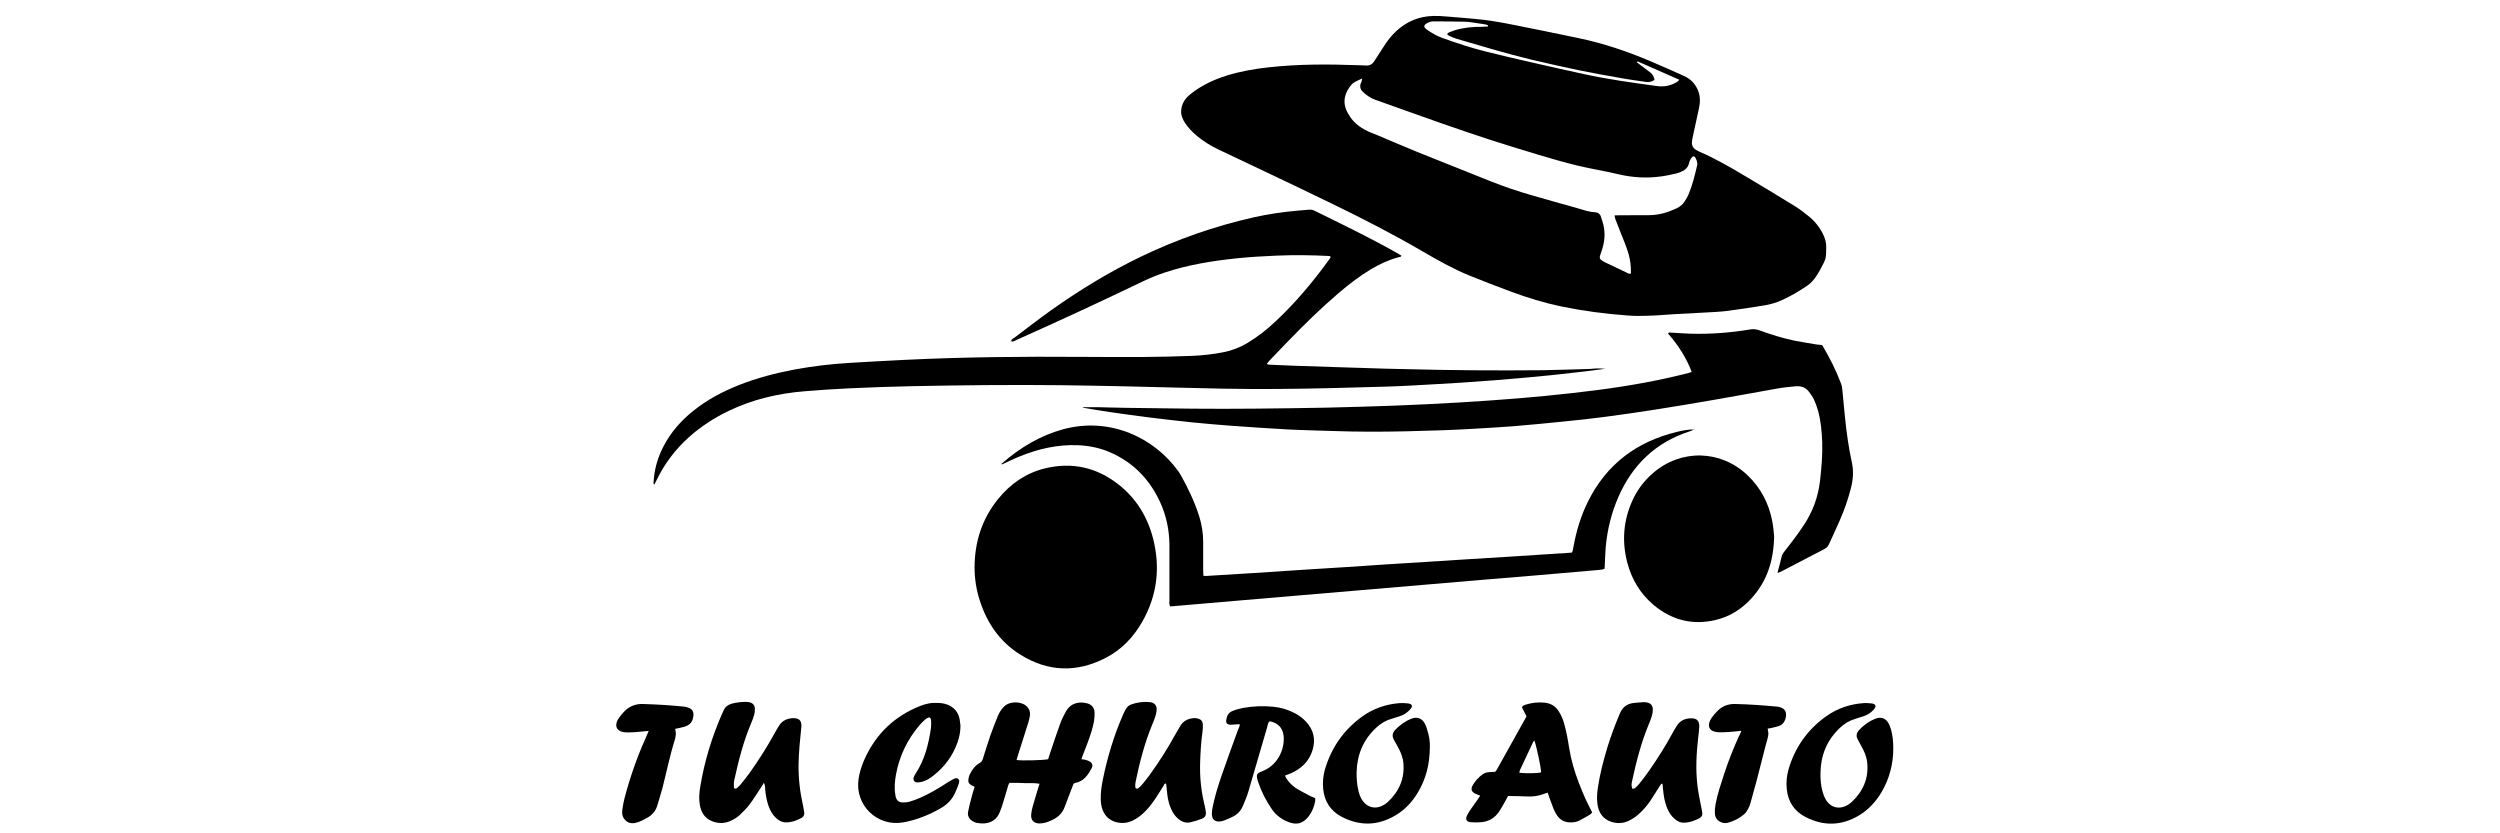 <?xml version="1.0" encoding="utf-8"?>
<!-- Generator: Adobe Illustrator 26.5.0, SVG Export Plug-In . SVG Version: 6.00 Build 0)  -->
<svg version="1.1" id="logo" xmlns="http://www.w3.org/2000/svg" xmlns:xlink="http://www.w3.org/1999/xlink" width="150" height="50" x="0px" y="0px"
	 viewBox="0 0 1207.1 768" style="enable-background:new 0 0 1207.1 768;" xml:space="preserve">
<path d="M993.7,289.6c-7.8,0.5-15.6,1.2-23.5,1.4c-6.1,0.2-12.2,0.3-18.2-0.2c-20.8-1.5-41.3-4.2-61.7-8.4
	c-15.8-3.3-31.3-8.1-46.4-13.7c-12.7-4.7-25.4-9.6-38-14.7c-14.7-6-28.5-13.7-42.2-21.7c-27.5-16.1-55.8-30.6-84.4-44.5
	c-21.6-10.5-43.2-20.8-64.9-31.1c-13.3-6.3-26.6-12.5-39.9-18.9c-7.1-3.4-13.8-7.5-19.8-12.5c-4.2-3.5-8-7.4-11-12
	c-2-3.1-3.6-6.4-3.6-10.2c0-6.2,2.7-11.1,7.1-15.1c1.9-1.7,4-3.2,6.1-4.7c8.9-6.1,18.6-10.5,28.9-13.7c12.7-3.9,25.8-6.2,39-7.6
	c27.2-3,54.6-2.9,81.9-1.9c2.4,0.1,4.8,0.1,7.2,0.3c3.4,0.2,5.9-1.1,7.7-3.9c2.9-4.4,5.8-8.8,8.6-13.3c3.3-5.3,7.1-10.2,11.7-14.5
	c9.7-9,21.1-13.7,34.3-14c4-0.1,8,0.1,12,0.5c8.3,0.6,16.6,1.4,24.9,2.1c12.5,1,24.8,3.2,37,5.6c20.1,4,40.1,8.1,60.2,12.3
	c22.5,4.7,44.1,12,65.2,20.9c10.6,4.5,21.1,9.2,31.6,13.9c6.8,3,11.3,8.2,13.6,15.2c1.5,4.7,1.3,9.4,0.3,14.2
	c-2.1,9.5-4.2,19-6.2,28.6c-0.2,0.8-0.2,1.6-0.3,2.4c-0.4,3.4,0.8,6,3.7,7.7c1.1,0.7,2.2,1.3,3.4,1.8c14.4,6.2,28,14.1,41.4,22.1
	c15.7,9.3,31.3,18.7,46.8,28.3c4.6,2.9,8.9,6.2,13.1,9.7c5.8,4.9,10.3,10.9,13.3,17.9c1.3,3.1,2,6.3,2,9.8c-0.1,10.5,0,10.5-5.1,20
	c-1.3,2.4-2.7,4.8-4.2,7c-2.2,3.3-4.9,6.4-8.2,8.6c-7.4,5-15.1,9.6-23.3,13.3c-5.3,2.4-10.8,4-16.5,4.9c-10.9,1.7-21.8,3.5-32.7,4.9
	c-7.6,1-15.3,1.3-22.9,1.7C1012.3,288.7,1003,289.1,993.7,289.6L993.7,289.6z M707,72.3c-2.8,1.3-4.8,2.1-6.5,3.1
	c-1.2,0.7-2.5,1.5-3.4,2.6c-5.8,6.8-9.1,15.5-3.7,25.7c0.6,1.1,1.3,2.2,2,3.3c4.7,7.5,11.8,12,19.8,15.3c2.2,0.9,4.5,1.8,6.7,2.7
	c12.2,5.1,24.4,10.4,36.7,15.4c22.1,8.9,44.2,17.7,66.3,26.5c12.6,5,25.5,9.4,38.5,13.1c13.7,3.9,27.3,7.9,41,11.6
	c5.7,1.6,11.2,3.8,17.2,4c2.6,0.1,4.6,1.6,5.4,4.2c1,3.2,2.1,6.4,2.7,9.7c1.5,8.4,0,16.5-3,24.4c-1.5,3.9-1,5.1,2.5,7
	c0.3,0.2,0.6,0.3,0.8,0.5c7.5,3.6,15,7.1,22.5,10.7c0.5,0.2,1.2,0.2,1.7,0.3c0.2-0.5,0.4-0.8,0.4-1.1c0.1-5.8-0.5-11.5-2.1-17
	c-2-6.9-4.8-13.6-7.5-20.2c-1.6-4-3.2-8-4.7-12.1c-0.4-1-0.5-2.1-0.8-3.5c1.9,0,3.4-0.1,5-0.1c9.1,0,18.2,0,27.3-0.1
	c8.8-0.1,17-2.6,24.9-6.3c3.1-1.5,5.7-3.6,7.5-6.5c1.3-2,2.6-4.1,3.5-6.3c3.6-8.6,5.8-17.6,7.9-26.6c0.7-2.9-0.5-5.3-1.8-7.7
	c-0.6-1-2-1-2.8-0.1c-1.4,1.6-2.3,3.4-2.8,5.5c-0.8,3.5-3,6-6.2,7.5c-1.7,0.8-3.5,1.6-5.3,2c-4.5,1-9.1,2.1-13.6,2.7
	c-13.6,2-27.1,1.2-40.5-2c-2.5-0.6-5-1.2-7.5-1.7c-10.3-2.1-20.7-4-31-6.5c-11.5-2.8-22.8-6.1-34.2-9.5
	c-15.3-4.6-30.6-9.3-45.8-14.2c-14.4-4.7-28.8-9.6-43.1-14.6c-20.7-7.2-41.2-14.7-61.9-22c-4.3-1.5-7.9-4-11.3-7.1
	c-2.4-2.2-3.2-4.7-2.3-7.8C706.3,75.8,706.6,74.5,707,72.3L707,72.3z M822.7,24.5c0.1-0.4,0.1-0.7,0.2-1.1c-0.7-0.3-1.3-0.7-2-0.8
	c-1.9-0.4-3.8-0.6-5.7-0.9c-4.6-0.6-9.2-1.6-13.8-1.7c-9.6-0.3-19.2-0.2-28.8-0.3c-2.3,0-4.4,0.7-6.3,1.9c-2.7,1.6-2.8,3.3-0.4,5.2
	c0.2,0.2,0.5,0.4,0.8,0.6c4.4,3,8.9,5.7,13.9,7.5c13.4,4.8,26.9,9.3,40.7,12.7c13.2,3.3,26.4,6.4,39.6,9.4
	c16.7,3.8,33.3,7.6,50,11.2c22.3,4.9,45,8,67.6,11.1c7,1,13.3-0.4,19.2-4.2c0.5-0.3,0.8-0.8,1.5-1.6c-13-5.8-25.7-11.4-38.3-16.9
	c-0.1-0.1-0.4,0.3-1,0.7c1.2,0.9,2.3,1.8,3.4,2.6c3.1,2.3,6.1,4.6,9.2,6.9c2.3,1.7,3.3,4.1,3.9,6.8c-2.6,1.8-5.2,2.3-8,1.9
	c-7.6-1.2-15.2-2.1-22.7-3.5c-12.7-2.2-25.5-4.5-38.2-7.1c-15-3.1-30-6.5-44.9-10c-23.1-5.6-45.9-12.5-68.8-19.2
	c-2.3-0.7-4.5-1.7-6.7-2.7c-0.7-0.3-1.2-0.9-2-1.6c0.9-0.7,1.4-1.4,2-1.6c1.8-0.7,3.6-1.4,5.4-2c8.2-2.4,16.6-3.2,25.1-3.1
	C819.5,24.5,821.1,24.5,822.7,24.5L822.7,24.5z"/>
<path d="M383.5,314.4c0.2-1.9,1.9-2.5,3.1-3.3c11.1-8.4,22.1-16.9,33.4-25c26.5-18.8,54.2-35.7,83.5-49.8
	c33-15.8,67.3-27.8,103-35.9c13.3-3,26.7-5,40.2-6.2c3.8-0.3,7.6-0.6,11.5-1c1.6-0.1,3.1,0.2,4.6,0.9c24.8,12.2,49.7,24.2,73.8,37.7
	c2.2,1.2,4.4,2.6,6.5,3.8c-0.5,1.4-1.6,1.2-2.4,1.4c-9.2,2.4-17.7,6.4-25.8,11.2c-10.6,6.4-20.3,13.9-29.7,21.9
	C669,284,653.8,298.8,639,314.1c-5.9,6.1-11.8,12.2-17.6,18.3c-0.8,0.9-1.5,1.9-2.4,3c1.8,1,3.5,0.7,5,0.8c7,0.3,14.1,0.6,21.1,0.9
	c13.3,0.5,26.5,0.9,39.8,1.3c14.9,0.5,29.7,1,44.6,1.4c5.9,0.2,11.8,0.2,17.8,0.4c41.7,1.1,83.5,1.4,125.2,1
	c14.9-0.2,29.7-0.8,44.6-1.2c1.9-0.1,3.8-0.4,5.7-0.4c2.7-0.1,5.4,0,8.1,0.3c-5.7,0.7-11.3,1.5-17,2.2c-10.3,1.2-20.6,2.4-31,3.5
	c-8,0.8-15.9,1.6-23.9,2.3c-10.2,0.9-20.4,1.8-30.6,2.6c-10.2,0.8-20.4,1.5-30.6,2.2c-15.6,1-31.3,1.8-46.9,2.7
	c-8.1,0.4-16.3,0.8-24.4,1c-16.3,0.5-32.6,0.9-48.9,1.3c-32.9,0.8-65.9,1.1-98.8,0.5c-29.4-0.5-58.8-1.5-88.2-2.1
	c-20.6-0.5-41.2-0.8-61.9-1.1c-45.4-0.5-90.8,0-136.2,0.9c-19.5,0.4-39,1.1-58.5,2c-13.7,0.6-27.5,1.6-41.1,2.7
	c-24.4,2-47.9,7.5-70.1,18.2c-13,6.3-25.1,14.1-35.9,23.7c-12.7,11.3-22.8,24.6-30.2,39.9c-0.7,1.4-1.4,2.8-2.1,4.2
	c-1.2-0.9-0.8-1.9-0.7-2.7c0.7-11.5,3.8-22.3,9.1-32.5c6.7-13,16.2-23.7,27.5-32.8c12.7-10.2,26.9-17.7,42-23.7
	c16.7-6.6,34-11.1,51.6-14.4c16.4-3,32.9-5,49.5-6c16.9-1,33.8-2,50.8-2.8c54.6-2.7,109.3-3.2,164-2.8c19.2,0.1,38.4,0.2,57.6,0.1
	c14.5-0.1,29.1-0.5,43.6-1c10.1-0.4,20.1-1.5,30-3.5c7.6-1.6,14.7-4.3,21.4-8.3c9.5-5.7,18.2-12.5,26.2-20.1
	c18.5-17.3,34.7-36.7,49.5-57.2c0.5-0.6,0.8-1.3,1.2-1.9c-0.4-1.2-1.3-1-2-1.1c-16-0.8-32-1-48-0.3c-12,0.5-24,1.2-35.9,2.4
	c-22.8,2.4-45.3,5.9-67.1,13.2c-7,2.3-13.8,5.1-20.4,8.3c-38.3,18.4-76.9,36.3-115.7,53.6c-1.6,0.7-3,1.9-4.9,1.6L383.5,314.4
	L383.5,314.4z"/>
<path d="M349.7,522.5c0.2-23.3,6.9-44.4,21.7-62.6c11.4-14.1,25.7-24,43.4-28.3c24.9-6,47.6-0.8,67.7,15
	c16.2,12.8,26.6,29.7,31.7,49.6c6.9,26.9,3.8,52.7-10,76.9c-8.1,14.2-19.1,25.7-33.7,33.2c-26.8,13.9-53.3,12.9-78.8-3.1
	c-18.5-11.6-30.3-28.6-37-49.2C351.3,543.8,349.7,533.3,349.7,522.5L349.7,522.5z"/>
<path d="M1130.6,318c0.4,0.4,0.5,0.5,0.6,0.6c6.6,11.2,12.5,22.7,17,34.8c0.8,2.1,1.1,4.3,1.3,6.5c0.9,8.6,1.6,17.2,2.5,25.8
	c1.4,13.5,3.3,27,6.2,40.3c1.8,8.1,1.2,15.9-0.8,23.7c-2.6,10.4-6.2,20.5-10.5,30.3c-3.1,7.2-6.5,14.3-9.7,21.4
	c-1,2.2-2.4,3.6-4.5,4.7c-13.3,6.9-26.6,13.9-40,20.8c-0.8,0.4-1.7,0.7-3,1.2c0.3-1.2,0.4-2,0.6-2.7c1-3.9,2.2-7.7,3-11.6
	c0.4-2,1.2-3.6,2.4-5.1c3.5-4.5,7.1-9.1,10.5-13.7c2.7-3.6,5.2-7.3,7.7-11c8.3-12.5,13.3-26.1,15-41c1.3-11.8,2.4-23.5,2-35.4
	c-0.4-9.8-1.2-19.5-3.8-28.9c-1-3.5-2.2-7-3.7-10.3c-1.2-2.6-2.9-4.9-4.6-7.2c-3-4.1-7.2-5.6-12.2-5.2c-5.6,0.5-11.2,1-16.7,2
	c-20,3.5-39.9,7.3-59.9,10.7c-18.3,3.2-36.5,6.2-54.9,9.1c-14.8,2.3-29.7,4.4-44.6,6.4c-12.4,1.6-24.8,3-37.2,4.2
	c-15.6,1.6-31.2,3.1-46.8,4.4c-12,1-23.9,1.5-35.9,2.3c-21.2,1.3-42.5,1.9-63.8,2.4c-22.4,0.5-44.8,0.5-67.2-0.3
	c-13.6-0.5-27.2-0.7-40.8-1.4c-17.4-0.9-34.8-2.2-52.2-3.4c-12.3-0.9-24.5-2-36.8-3.2c-12.6-1.3-25.1-2.8-37.6-4.3
	c-12.5-1.6-25-3.3-37.5-5.1c-8.2-1.2-16.4-2.6-24.6-4c-0.3,0-0.5-0.3-0.8-0.5c5.3,0,10.5-0.1,15.8,0c9.1,0.2,18.2,0.5,27.3,0.6
	c38.5,0.6,77.1,1.1,115.6,0.7c21.8-0.2,43.5-0.5,65.2-0.9c21.4-0.5,42.8-1.1,64.2-1.9c19.8-0.8,39.6-1.7,59.4-2.9
	c18-1.1,36-2.3,54.1-3.8c16.4-1.4,32.8-2.9,49.2-4.8c30-3.3,59.9-7.6,89.4-14.2c5.8-1.3,11.5-2.7,17.3-4.1c1.2-0.3,2.4-0.8,3.8-1.3
	c-5.1-13.3-12.6-24.9-21.8-35.3c0.5-1.2,1.4-0.9,2.1-0.9c5.9,0.3,11.8,0.8,17.7,1c18.7,0.6,37.4-0.8,55.9-3.9c3-0.5,5.6-0.2,8.4,0.8
	c10.5,3.8,21.2,7.2,32.2,9.5c6.9,1.4,13.8,2.4,20.8,3.6C1127.8,317.6,1129.4,317.9,1130.6,318L1130.6,318z"/>
<path d="M1011.7,395.5c-0.2,0.4-0.2,1-0.5,1.1c-0.8,0.4-1.8,0.7-2.7,1c-30.9,10.1-52.3,30.5-65.3,60.1
	c-6.5,14.8-10.3,30.2-11.8,46.3c-0.5,5.7-0.6,11.5-0.9,17.2c-0.1,1-0.1,1.9-0.2,3c-1.9,0.8-3.8,0.9-5.7,1.1
	c-18.5,1.6-37,3.2-55.4,4.8c-16.9,1.4-33.8,2.8-50.7,4.2c-18.8,1.6-37.6,3.2-56.4,4.8c-18.8,1.6-37.6,3.2-56.4,4.8
	c-18.8,1.6-37.6,3.2-56.4,4.8c-18.8,1.6-37.6,3.2-56.4,4.8c-18.6,1.6-37.3,3.2-55.9,4.8c-2.4,0.2-4.7,0.4-7,0.6
	c-1.2-1.9-0.7-3.7-0.7-5.4c0-17.1,0-34.2,0-51.3c-0.1-13.8-2.9-27-8.6-39.5c-9.7-21-24.8-36.6-46.2-45.9c-9.5-4.1-19.5-6.1-29.8-6.5
	c-18.4-0.7-35.9,3.3-52.8,10.1c-5.8,2.3-11.3,5.1-17.1,7.7c-0.7-0.7,0.2-1.1,0.5-1.3c16.5-14.3,34.8-25.4,56.1-31.2
	c43.3-11.7,84.2,8,106.2,38.9c0.8,1.2,1.7,2.4,2.3,3.6c6.7,12,12.6,24.4,16.8,37.6c2.4,7.7,3.7,15.5,3.7,23.6c0,8.8,0,17.6,0,26.4
	c0,1.6,0.1,3.1,0.2,4.9c1,0.1,1.8,0.3,2.6,0.2c13.6-0.8,27.1-1.6,40.7-2.5c17.2-1.1,34.5-2.3,51.7-3.4c12.3-0.8,24.6-1.5,36.9-2.3
	c12.5-0.8,24.9-1.7,37.3-2.5c5.9-0.4,11.8-0.8,17.7-1.1c19.5-1.2,38.9-2.5,58.4-3.7c12.5-0.8,24.9-1.5,37.3-2.3
	c12.3-0.8,24.6-1.6,36.9-2.4c5.7-0.4,11.5-0.7,17.2-1.1c1-0.1,1.9-0.2,3-0.3c0.8-1.6,1-3.3,1.3-5c2.6-14.5,6.8-28.6,13.4-41.9
	c17.1-34.5,44.9-55.3,82.1-64.3c4.8-1.2,9.7-2.1,14.7-2.2L1011.7,395.5L1011.7,395.5z"/>
<path d="M1086.6,494.3c-0.5,23-6.7,41.3-20.6,56.8c-9.1,10.1-20.2,17.2-33.5,20.3c-21.2,5-40.2,0.1-56.9-13.8
	c-12.4-10.4-20.3-23.7-24.4-39.3c-5.1-19.7-3.5-39,5-57.5c4.4-9.6,10.7-17.8,18.6-24.7c25.9-22.5,62.6-21.7,87.4,2
	c12,11.5,19.4,25.6,22.6,41.9C1085.9,485.6,1086.3,491.2,1086.6,494.3L1086.6,494.3z"/>
<path d="M349.8,725.1c-1.2-0.5-1.9-0.8-2.6-1.2c-2.9-1.6-3.6-3-3.1-6.3c0.2-1.4,0.7-2.8,1.3-4.1c2.1-4.2,4.8-8,9-10.3
	c1.7-1,2.5-2.3,3-4c2.3-7.2,4.4-14.4,6.9-21.5c2.1-6,4.5-12,6.9-17.9c1.1-2.8,2.8-5.4,4.8-7.7c5-6,15.6-6.1,21-1.8
	c3,2.4,4.2,5.6,3.7,9.3c-0.3,2-0.8,4.1-1.4,6.1c-3.1,9.9-6.2,19.8-9.4,29.7c-0.5,1.7-1,3.3-1.5,5c4.4,0.8,24.2,0.3,29.1-0.7
	c0.5-1.4,0.9-2.9,1.4-4.4c3.2-9.5,6.3-19.1,9.8-28.6c1.3-3.7,3.2-7.3,5.1-10.8c4.5-8.3,12.6-9.6,19.7-7.7c4.1,1.1,6.6,4,6.8,8.3
	c0.1,2.7-0.1,5.4-0.5,8.1c-1.3,7.4-3.9,14.5-6.5,21.5c-1.3,3.5-2.7,6.8-4,10.3c-0.4,1-0.7,2.1-1.1,3.3c1.3,0.2,2.4,0.2,3.5,0.5
	c1.4,0.4,2.8,0.8,4,1.5c2.4,1.4,3.3,3.7,2,6.1c-3.4,6.3-7.2,12.2-15,13.7c-0.5,0.1-0.9,0.3-1.7,0.7c-0.6,1.4-1.2,3-1.8,4.6
	c-2.2,5.7-4.4,11.3-6.5,17c-2,5.6-6,9.3-11.2,11.8c-3,1.4-6.1,2.7-9.5,3.1c-1,0.1-1.9,0.2-2.9,0.2c-5-0.3-7.6-3.2-7.2-8.2
	c0.2-2.5,0.7-5.1,1.4-7.5c1.5-5.4,3.2-10.7,4.8-16.1c0.5-1.5,0.9-3,1.5-4.8c-4.9-0.9-9.5-0.5-14-0.6c-4.6-0.2-9.2-0.4-13.7-0.2
	c-1.3,1.9-1.6,3.8-2.1,5.6c-1.6,5.2-3.1,10.4-4.7,15.6c-0.7,2.1-1.5,4.2-2.4,6.3c-2.5,6-7.2,9.2-13.6,9.8c-2.4,0.2-4.8,0-7.1-0.4
	c-1.4-0.2-2.8-0.9-4-1.6c-3.4-2-5-5-4.2-8.9c0.8-4.2,1.9-8.4,3-12.6C347.5,732.1,348.7,728.8,349.8,725.1L349.8,725.1z"/>
<path d="M526,722.1c-1.5-0.1-1.6,1.1-2,1.9c-2.7,4.2-5.2,8.4-8,12.5c-2.9,4.4-6.2,8.5-10,12.2c-3.1,3-6.5,5.6-10.5,7.5
	c-5.3,2.6-10.8,2.9-16.3,1.2c-5.3-1.7-9.1-5.2-11.2-10.4c-1.3-3.1-1.9-6.4-2-9.8c-0.2-6.8,0.8-13.4,2.2-20
	c4.1-19.8,9.9-39,17.9-57.5c0.8-1.9,1.7-3.8,2.7-5.6c1.2-2.4,3-4.1,5.6-5c5.5-1.9,11.2-2.6,17-2c4.3,0.5,6.5,3.3,6.1,7.6
	c-0.2,1.9-0.6,3.8-1.2,5.6c-0.8,2.6-1.9,5.1-2.9,7.6c-7,17-11.6,34.8-15.3,52.8c-0.3,1.4-0.3,2.9-0.3,4.3c0.1,1.8,1.6,2.4,3.1,1.2
	c1.1-0.9,2.2-1.9,3.1-3c2.3-2.8,4.7-5.7,6.8-8.6c8.5-11.8,16.4-24,23.4-36.8c1.7-3.1,3.5-6.1,5.3-9.1c3-4.8,7.6-6.6,13-6.9
	c1.1,0,2.2,0.2,3.3,0.5c2.6,0.7,4.1,2.4,4.3,5.1c0.1,2.2,0,4.5-0.3,6.7c-1.3,9.5-1.9,19.1-2.2,28.7c-0.4,12.8,0.8,25.5,3.8,38
	c0.6,2.3,1.1,4.7,1.4,7.1c0.5,3.3-0.4,5.3-3.5,6.6c-3.4,1.4-6.9,2.4-10.5,3.3c-4.2,1-7.9-0.3-11.2-3c-2.9-2.4-5-5.4-6.5-8.8
	c-2-4.2-3.1-8.7-3.7-13.3c-0.4-3.2-0.7-6.3-1-9.5C526.3,722.9,526.1,722.5,526,722.1L526,722.1z"/>
<path d="M956,727c0.9-0.2,1.9-0.3,2.5-0.8c1.4-1.2,2.8-2.6,4-4.1c3.2-4,6.3-8.1,9.2-12.3c7.5-10.8,14.5-21.8,20.8-33.4
	c1.5-2.7,3-5.3,4.6-7.8c3.1-4.7,7.7-6.6,13.1-6.6c5.2-0.1,7.6,2.5,7.4,7.8c-0.2,3.7-0.7,7.3-1.1,11c-1.6,14.3-2.3,28.7-0.6,43.1
	c0.7,6,2,12,3.1,17.9c0.4,2.2,0.9,4.4,1.3,6.6c0.5,2.5-0.4,4.5-2.6,5.7c-4.4,2.3-9.1,4-14.1,4.1c-3.3,0.1-6.2-1.3-8.7-3.5
	c-3.4-2.9-5.6-6.5-7.2-10.6c-2.1-5.4-3-11.1-3.5-16.8c-0.2-1.7-0.3-3.4-0.5-5c-1.4-0.2-1.6,0.7-2,1.3c-2.8,4.4-5.6,9-8.5,13.4
	c-2.8,4.3-6.1,8.3-9.8,11.8c-3.1,3-6.5,5.6-10.5,7.5c-5.3,2.6-10.8,2.9-16.3,1.1c-8.1-2.6-11.9-8.8-12.9-16.8
	c-0.6-4.8-0.3-9.6,0.4-14.3c1.8-12.5,5-24.8,8.6-36.8c3.3-10.9,7.3-21.5,11.7-31.9c2.5-5.9,6.4-8.9,12.5-9.7
	c3.2-0.4,6.4-0.6,9.6-0.8c0.9-0.1,1.9,0.1,2.9,0.3c3.4,0.7,5.3,2.7,5.4,6.3c0,2-0.3,4.2-0.9,6.1c-0.7,2.6-1.8,5.1-2.8,7.6
	c-7.1,17-11.6,34.8-15.5,52.8C955.2,722.3,954.8,724.5,956,727L956,727z"/>
<path d="M155.6,721.4c-1,1.6-1.8,2.8-2.5,4c-3.5,5.3-6.9,10.8-10.7,15.9c-2.7,3.6-5.9,6.7-9.1,9.8c-2.5,2.4-5.6,4.2-8.9,5.6
	c-5.3,2.3-10.6,2.3-15.9,0.4c-7.2-2.6-10.8-8.1-12-15.4c-1-5.6-0.5-11.2,0.4-16.7c3.8-23,10.5-45.1,19.8-66.5
	c0.6-1.3,1.3-2.6,1.8-3.9c1.4-3.2,3.9-5,7.1-6c4.6-1.3,9.4-1.8,14.2-1.7c0.9,0,1.9,0.2,2.8,0.4c2.7,0.7,4.5,2.6,4.6,5.4
	c0.1,1.9,0,3.9-0.5,5.7c-0.7,2.8-1.8,5.5-2.9,8.1c-7.1,16.8-11.6,34.5-15.5,52.3c-0.5,2.2-0.5,4.4-0.4,6.6c0,1.3,1.5,1.9,2.5,1.1
	c1.2-1,2.5-2,3.5-3.3c2.7-3.3,5.4-6.7,8-10.2c8.2-11.4,15.8-23.3,22.6-35.6c1.6-2.9,3.3-5.9,5.1-8.7c3-4.8,7.6-6.6,13-6.9
	c0.9,0,1.9,0.2,2.8,0.3c2.9,0.6,4.4,2.5,4.7,5.3c0.1,1.4,0,2.9-0.2,4.3c-1.1,10.8-2.2,21.6-2.4,32.5c-0.2,13,1.3,25.8,4.2,38.5
	c0.4,1.9,0.7,3.8,1,5.7c0.4,2.3-0.4,4.2-2.3,5.3c-4.7,2.6-9.6,4.3-15,4.2c-3.3-0.1-6.1-1.7-8.5-3.9c-3.4-3.1-5.6-7-7.1-11.3
	c-1.6-4.7-2.5-9.6-3-14.5C156.7,726.2,156.8,724,155.6,721.4L155.6,721.4z"/>
<path d="M877.9,730.5c-1.5,0.5-2.6,0.8-3.6,1.2c-5,1.9-10.1,2.6-15.5,2.3c-5.7-0.3-11.5-0.3-17.4-0.4c-0.7,1.3-1.4,2.6-2.1,3.8
	c-2,3.5-3.8,7-6,10.3c-4.1,6.3-10,9.7-17.6,10.1c-3,0.2-6.1,0.2-9.1-0.1c-3.5-0.4-4.6-2.7-3.2-5.8c0.7-1.6,1.6-3.1,2.6-4.6
	c2.2-3.3,4.6-6.5,6.9-9.8c0.9-1.3,1.7-2.6,2.8-4.2c-1.7-0.7-3.2-1.2-4.6-1.9c-3.4-1.7-4.3-4.1-2.4-7.5c2.3-4.1,5.4-7.5,9.2-10.3
	c1.8-1.3,4-1.9,6.3-2c1.8-0.1,3.5-0.2,5-0.3c0.3-0.2,0.5-0.3,0.6-0.3c0.1-0.1,0.3-0.2,0.3-0.3c0.3-0.4,0.6-0.8,0.8-1.2
	c9.1-16.3,18.2-32.7,27.5-49.3c-1.4-2.8-2.9-5.7-4.3-8.4c1-1.7,2.4-2.1,3.8-2.5c5.7-1.8,11.6-2.3,17.5-1.7c5.4,0.6,9.6,3.2,12.6,7.8
	c2.2,3.4,3.8,7,4.9,10.9c2.2,7.4,3.5,14.9,4.7,22.5c1.8,11.4,5,22.4,9.2,33.2c3.3,8.5,6.9,16.9,11.2,24.9c0.3,0.6,0.5,1.2,0.9,1.9
	c-0.7,0.6-1.2,1.4-2,1.9c-3.2,1.9-6.3,3.7-9.6,5.4c-2.4,1.3-5.1,1.8-7.9,1.8c-6,0.2-10.5-2.4-13.5-7.4c-1-1.6-1.8-3.4-2.6-5.1
	c-1.3-3.3-2.5-6.6-3.7-9.9C879.1,734,878.6,732.5,877.9,730.5L877.9,730.5z M865.6,682.4c-0.4,0.6-0.9,1-1.2,1.6
	c-4.1,8.6-8.2,17.3-12.2,26c-0.3,0.7-0.2,1.5-0.4,2.2c7.1,0.7,17,0.5,20-0.4C871.9,707.7,867.3,686.5,865.6,682.4L865.6,682.4z"/>
<path d="M594.1,667.4c-1.7,0.1-3.3,0.2-4.8,0.3c-1.4,0.1-2.9,0.3-4.3,0.2c-2.3-0.2-3.6-1.6-3.4-3.8c0.4-3.8,1.8-7.3,5.7-8.8
	c3.2-1.3,6.7-2.3,10.1-2.9c9-1.6,18.1-2,27.2-1.1c7.4,0.7,14.4,2.8,21,6.4c3.4,1.8,6.5,4.2,9.1,6.9c7.5,7.7,9.6,16.8,6.4,27
	c-3.2,10.1-10.2,16.8-19.7,21c-1.7,0.8-3.5,1.3-5.5,2.1c0.4,2,1.5,3.3,2.6,4.7c2.4,3.1,5.2,5.7,8.5,7.7c4,2.3,8.1,4.4,12.2,6.6
	c1.4,0.7,2.9,1.3,4.4,1.9c0,1.1,0.2,2,0,2.9c-1,4.9-2.7,9.5-5.8,13.6c-5.2,6.8-11.1,8.6-19,5.4c-6.1-2.4-11.2-6.1-15-11.6
	c-5.5-7.9-9.8-16.5-12.9-25.6c-0.2-0.4-0.2-0.9-0.4-1.4c-1.3-4.9-0.8-6.1,4-8c14.6-5.5,20.9-20.1,20.1-31.8
	c-0.5-7.4-4.3-12.2-11.5-14.1c-0.6-0.2-1.2-0.1-1.9-0.1c-1.2,1.8-1.4,3.7-1.9,5.5c-5.7,19.6-11.4,39.3-17.2,58.9
	c-1.3,4.4-3.1,8.7-4.9,13c-2,5-5.5,8.6-10.4,10.8c-2.5,1.2-5,2.2-7.5,3.2c-0.9,0.3-1.8,0.6-2.8,0.7c-5.2,0.7-8-1.7-8.1-6.8
	c0-1.9,0.2-3.8,0.6-5.7c2-10.4,5.2-20.5,8.6-30.4c4.8-13.9,9.9-27.7,14.9-41.5C593.3,670.7,594.2,669.3,594.1,667.4L594.1,667.4z"/>
<path d="M336.7,669.4c0,5-1,9.8-2.6,14.5c-4.4,12.6-12,22.9-22.5,31c-3,2.4-6.3,4.5-10,5.5c-1.5,0.4-3.1,0.7-4.7,0.7
	c-2.6,0-4.1-2.2-3.3-4.6c0.4-1.2,1-2.4,1.7-3.4c8.4-12.7,12-27.1,14.2-41.9c0.3-2.2,0.2-4.5,0.2-6.7c0-0.8-0.2-1.6-0.5-2.3
	c-0.4-0.8-1.1-1.3-2-0.9c-1,0.5-2.1,0.9-2.9,1.7c-1.9,1.7-3.8,3.5-5.4,5.4c-11.1,13.2-18.5,28.3-21.6,45.4
	c-1.1,6.1-1.7,12.4-0.6,18.6c0.1,0.8,0.2,1.6,0.4,2.3c0.9,2.9,2.8,4.7,5.9,4.8c2.2,0,4.5,0,6.6-0.6c3.5-1,7-2.3,10.3-3.8
	c7.9-3.5,15.4-7.8,22.6-12.5c2.3-1.5,4.6-2.9,7-4.2c1.5-0.8,3.3-1.9,4.9-0.7c1.9,1.4,1.1,3.6,0.5,5.3c-0.8,2.6-2,5-3.1,7.5
	c-2.7,6.3-7.2,10.8-13,14.2c-10.9,6.3-22.4,11-34.8,13.2c-24,4.3-44.8-15.9-41.2-40c0.8-5.6,2.5-10.9,4.6-16.1
	c9.6-22.6,25.4-39.3,47.9-49.4c5.4-2.4,11-4.5,17-4.6c3.2-0.1,6.4,0,9.5,0.7c9,2.1,14.1,8.5,14.6,17.8
	C336.7,667.5,336.7,668.4,336.7,669.4L336.7,669.4z"/>
<path d="M769.3,688.3c-0.1,16-3.5,29.4-10.9,41.8c-5.2,8.8-12,16.2-20.9,21.4c-16.2,9.6-32.8,9.9-49.4,1.3
	c-10.2-5.3-15.9-14-17.1-25.6c-0.6-6.1-0.1-12.2,1.6-18c5.9-20.2,17.4-36.6,34.4-48.9c10.2-7.3,21.8-11.3,34.3-12.3
	c2.4-0.2,4.8,0,7.2,0.2c0.9,0,1.9,0.3,2.8,0.6c1.3,0.5,1.9,1.9,1.2,3.1c-0.7,1.1-1.5,2.1-2.4,3c-2.3,2.2-5,4-8.1,5
	c-2.9,0.9-5.8,1.9-8.7,2.8c-5.2,1.5-9.6,4.4-13.5,8c-11.9,11.1-17.6,24.8-18,41c-0.1,5.9,0.4,11.8,1.8,17.6c0.8,3.1,1.9,6.1,3.8,8.7
	c4.4,6.2,11.5,7.9,18.2,4.5c1.7-0.9,3.4-1.9,4.8-3.2c10.4-9.7,15.8-21.5,14.5-36c-0.5-5.7-2.7-10.8-5.5-15.7c-1.1-2-2.2-3.9-3.3-5.9
	c-1.9-3.4-1.2-6.5,1.4-9.2c4.3-4.4,9.2-8,15-10.2c5.1-2,9.6-0.3,12.2,4.6c1,1.8,1.7,3.8,2.2,5.8C768.8,678.4,769.5,684,769.3,688.3
	L769.3,688.3z"/>
<path d="M1196.4,689.7c0,14.4-3.5,27.8-10.8,40.3c-5.2,8.8-12,16.2-20.8,21.5c-16.2,9.7-32.8,10-49.4,1.4
	c-10.4-5.4-16.1-14.2-17.2-26c-0.6-6,0-11.9,1.6-17.6c5.9-20.4,17.5-36.9,34.8-49.2c10.2-7.3,21.9-11.2,34.4-12.1
	c2.5-0.2,5.1,0.1,7.7,0.3c0.9,0.1,1.9,0.4,2.6,1c0.5,0.4,0.9,1.5,0.7,2c-0.5,1.2-1.2,2.3-2.1,3.2c-2.4,2.4-5.1,4.3-8.4,5.4
	c-2.9,1-5.8,1.9-8.7,2.8c-5.3,1.6-9.8,4.5-13.8,8.3c-11.8,11.2-17.4,25-17.7,41.1c-0.1,5.8,0.3,11.5,1.8,17.1c0.7,2.6,1.7,5.2,3,7.5
	c4.4,7.7,12.6,9.7,20.2,5.2c1.2-0.7,2.4-1.6,3.5-2.5c10.6-9.8,16-21.8,14.6-36.4c-0.6-5.7-2.8-10.8-5.6-15.7c-1.1-2-2.2-3.9-3.2-5.9
	c-1.7-3.1-1.1-5.9,1.1-8.4c4.4-4.8,9.6-8.5,15.7-10.8c4.7-1.8,9.1-0.2,11.5,4.2c1.1,1.9,1.8,4.1,2.5,6.2
	C1195.8,677.8,1196.4,683.4,1196.4,689.7L1196.4,689.7z"/>
<path d="M49.4,673.6c-4.6,0.4-8.2,0.8-11.8,1.1c-2.7,0.2-5.4,0.3-8.1,0.3c-1.4,0-2.9-0.2-4.3-0.5c-4.9-1.2-6.8-4.7-5.1-9.4
	c0.4-1.2,1.1-2.3,1.8-3.4c1.3-1.8,2.7-3.5,4.2-5.2c4.9-5.4,10.9-8,18.3-7.7c12.5,0.4,24.9,1.1,37.3,2.4c1.6,0.2,3.2,0.5,4.6,1.1
	c3.3,1.3,4.6,3.7,4.3,7.2c-0.5,5.5-3,8.7-8.4,10.3c-2.7,0.8-5.6,1.3-8.4,1.9c0.2,1.8,0.7,3.5,0.6,5.1c-0.1,1.7-0.5,3.5-1,5.2
	c-4.6,14.6-7.6,29.7-11.4,44.5c-1.4,5.2-3.1,10.4-4.6,15.6c-1.5,5.4-4.9,9.2-9.8,11.8c-3.2,1.8-6.4,3.5-10.1,4.4
	c-3.8,0.9-7.3,0.3-10-2.8c-2.2-2.4-2.9-5.3-2.5-8.5c0.5-3.8,1.1-7.6,2.1-11.3c4.9-18.7,11.2-37,19.1-54.6
	C47.2,678.8,48.2,676.5,49.4,673.6L49.4,673.6z"/>
<path d="M1056.4,673.5c-2.7,0.3-4.6,0.5-6.5,0.7c-1.8,0.2-3.5,0.3-5.2,0.4c-2.9,0.2-5.7,0.3-8.6,0.3c-1.6,0-3.2-0.3-4.7-0.7
	c-3.9-1.1-5.7-4.3-4.6-8.1c0.4-1.5,1.1-3,2-4.3c1.5-2.1,3.1-4,4.9-5.9c4.6-5,10.3-7.3,17.1-7.1c12.8,0.3,25.5,1.2,38.2,2.4
	c0.2,0,0.3,0,0.5,0c4.8,0.7,7.6,2.8,8,6.2c0.6,4.8-1.9,10-6,11.5c-2.7,1-5.5,1.5-8.3,2.2c-0.8,0.2-1.5,0.3-2.6,0.4
	c0.3,1.6,0.7,3.1,0.7,4.6c0,1.6-0.4,3.2-0.8,4.7c-0.3,1.5-0.9,3.1-1.3,4.6c-2.9,11.4-5.8,22.9-8.8,34.3c-1.8,6.8-3.7,13.6-5.6,20.3
	c-0.5,1.8-1.2,3.7-2.1,5.3c-1,1.8-2.1,3.7-3.6,5c-4.3,3.7-9.2,6.3-14.7,7.8c-2,0.6-4.1,0.7-6.1-0.1c-3.8-1.4-6.1-4.2-6.3-8.2
	c-0.2-2.8,0.1-5.8,0.6-8.6c1.7-9.3,4.8-18.2,7.7-27.2c3.8-11.9,8.4-23.4,13.5-34.8C1054.7,677.7,1055.4,676,1056.4,673.5
	L1056.4,673.5z"/>
<path d="M1011.8,395.6c0.3-0.1,0.6-0.2,0.9-0.2c0.2,0,0.3,0,0.5,0c-0.2,0.2-0.4,0.4-0.6,0.4C1012.3,395.8,1012,395.6,1011.8,395.6
	C1011.7,395.5,1011.8,395.6,1011.8,395.6L1011.8,395.6z"/>
<path d="M383.4,314.3c-0.2,0.2-0.5,0.5-0.7,0.7c-0.1-0.1-0.1-0.2-0.2-0.3c0.3-0.1,0.7-0.2,1-0.2L383.4,314.3z"/>
</svg>
